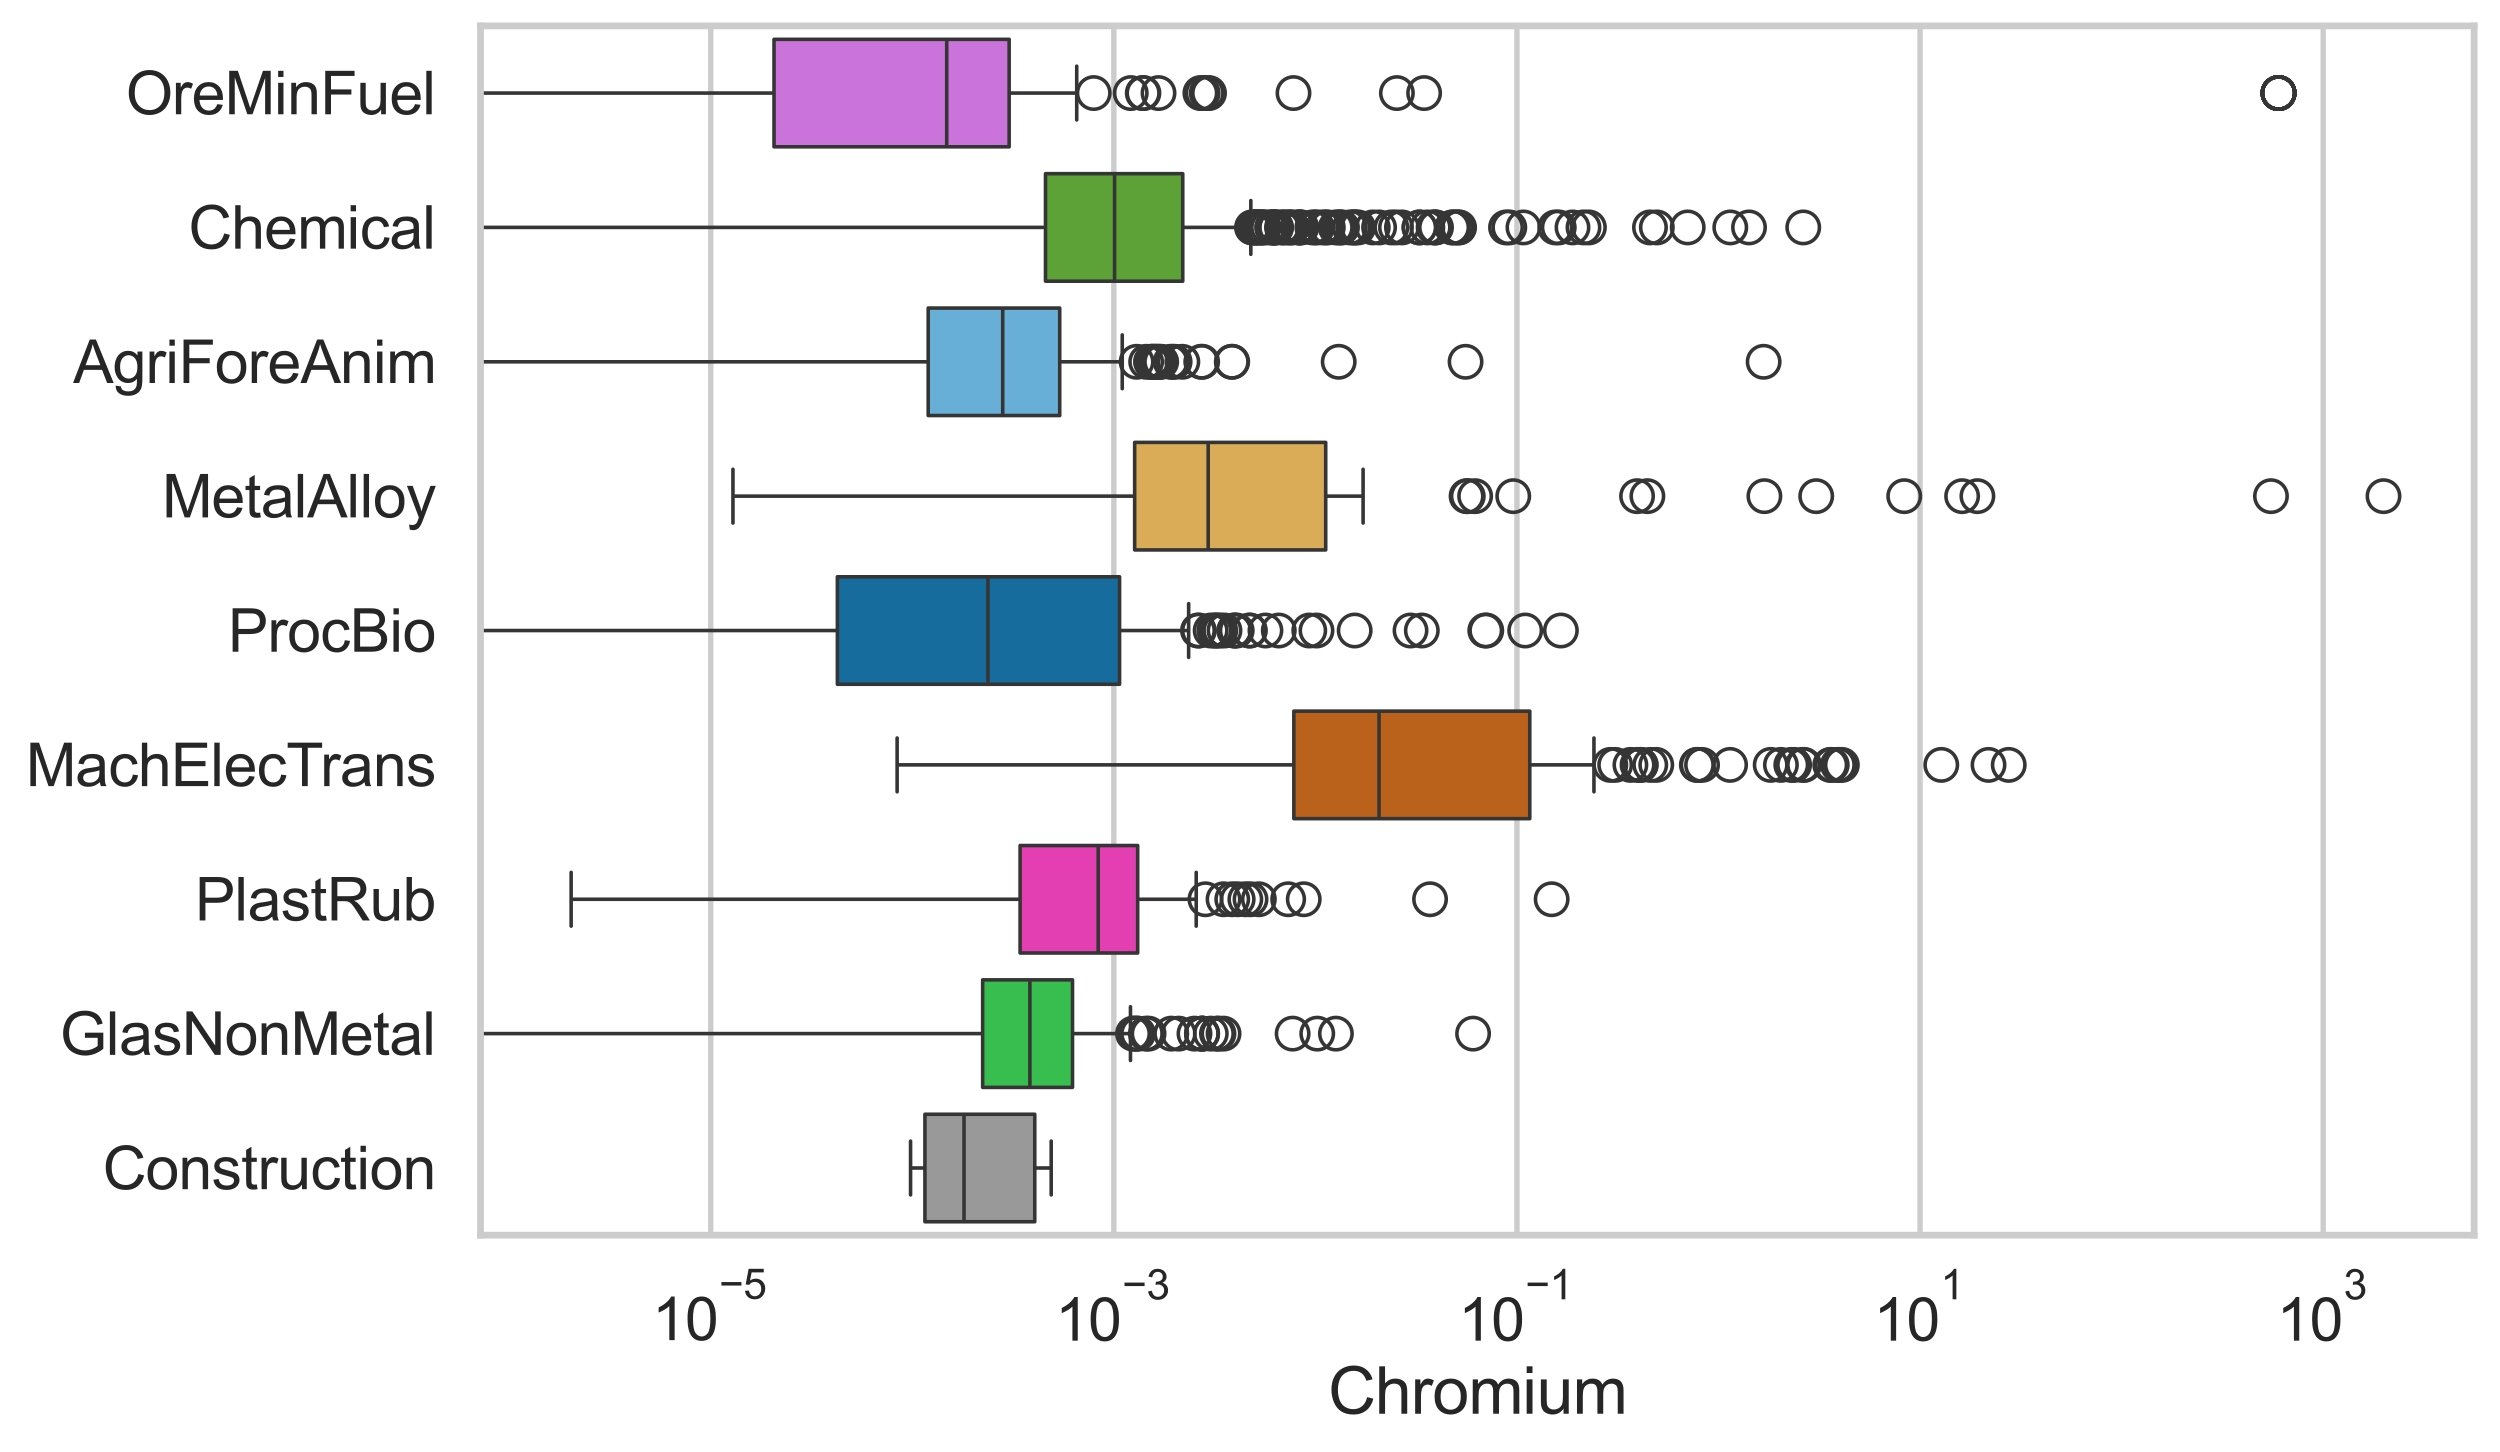 <?xml version="1.0" encoding="utf-8" standalone="no"?>
<!DOCTYPE svg PUBLIC "-//W3C//DTD SVG 1.1//EN"
  "http://www.w3.org/Graphics/SVG/1.1/DTD/svg11.dtd">
<svg xmlns:xlink="http://www.w3.org/1999/xlink" width="695.577pt" height="404.121pt" viewBox="0 0 695.577 404.121" xmlns="http://www.w3.org/2000/svg" version="1.1">
 <defs>
  <style type="text/css">*{stroke-linejoin: round; stroke-linecap: butt}</style>
 </defs>
 <g id="figure_1">
  <g id="patch_1">
   <path d="M 0 404.121 
L 695.577 404.121 
L 695.577 0 
L 0 0 
z
" style="fill: #ffffff"/>
  </g>
  <g id="axes_1">
   <g id="patch_2">
    <path d="M 133.697 343.665 
L 688.377 343.665 
L 688.377 7.2 
L 133.697 7.2 
z
" style="fill: #ffffff"/>
   </g>
   <g id="matplotlib.axis_1">
    <g id="xtick_1">
     <g id="line2d_1">
      <path d="M 197.747 343.665 
L 197.747 7.2 
" clip-path="url(#p949fb17684)" style="fill: none; stroke: #cccccc; stroke-width: 1.5; stroke-linecap: round"/>
     </g>
     <g id="text_1">
      <!-- $\mathdefault{10^{-5}}$ -->
      <g style="fill: #262626" transform="translate(181.412 373.015) scale(0.165 -0.165)">
       <defs>
        <path id="ArialMT-31" d="M 2384 0 
L 1822 0 
L 1822 3584 
Q 1619 3391 1289 3197 
Q 959 3003 697 2906 
L 697 3450 
Q 1169 3672 1522 3987 
Q 1875 4303 2022 4600 
L 2384 4600 
L 2384 0 
z
" transform="scale(0.016)"/>
        <path id="ArialMT-30" d="M 266 2259 
Q 266 3072 433 3567 
Q 600 4063 929 4331 
Q 1259 4600 1759 4600 
Q 2128 4600 2406 4451 
Q 2684 4303 2865 4023 
Q 3047 3744 3150 3342 
Q 3253 2941 3253 2259 
Q 3253 1453 3087 958 
Q 2922 463 2592 192 
Q 2263 -78 1759 -78 
Q 1097 -78 719 397 
Q 266 969 266 2259 
z
M 844 2259 
Q 844 1131 1108 757 
Q 1372 384 1759 384 
Q 2147 384 2411 759 
Q 2675 1134 2675 2259 
Q 2675 3391 2411 3762 
Q 2147 4134 1753 4134 
Q 1366 4134 1134 3806 
Q 844 3388 844 2259 
z
" transform="scale(0.016)"/>
        <path id="ArialMT-2212" d="M 3381 1997 
L 356 1997 
L 356 2522 
L 3381 2522 
L 3381 1997 
z
" transform="scale(0.016)"/>
        <path id="ArialMT-35" d="M 266 1200 
L 856 1250 
Q 922 819 1161 601 
Q 1400 384 1738 384 
Q 2144 384 2425 690 
Q 2706 997 2706 1503 
Q 2706 1984 2436 2262 
Q 2166 2541 1728 2541 
Q 1456 2541 1237 2417 
Q 1019 2294 894 2097 
L 366 2166 
L 809 4519 
L 3088 4519 
L 3088 3981 
L 1259 3981 
L 1013 2750 
Q 1425 3038 1878 3038 
Q 2478 3038 2890 2622 
Q 3303 2206 3303 1553 
Q 3303 931 2941 478 
Q 2500 -78 1738 -78 
Q 1113 -78 717 272 
Q 322 622 266 1200 
z
" transform="scale(0.016)"/>
       </defs>
       <use xlink:href="#ArialMT-31" transform="translate(0 0.88)"/>
       <use xlink:href="#ArialMT-30" transform="translate(55.615 0.88)"/>
       <use xlink:href="#ArialMT-2212" transform="translate(112.973 70.573) scale(0.7)"/>
       <use xlink:href="#ArialMT-35" transform="translate(153.852 70.573) scale(0.7)"/>
      </g>
     </g>
    </g>
    <g id="xtick_2">
     <g id="line2d_2">
      <path d="M 309.905 343.665 
L 309.905 7.2 
" clip-path="url(#p949fb17684)" style="fill: none; stroke: #cccccc; stroke-width: 1.5; stroke-linecap: round"/>
     </g>
     <g id="text_2">
      <!-- $\mathdefault{10^{-3}}$ -->
      <g style="fill: #262626" transform="translate(293.57 373.18) scale(0.165 -0.165)">
       <defs>
        <path id="ArialMT-33" d="M 269 1209 
L 831 1284 
Q 928 806 1161 595 
Q 1394 384 1728 384 
Q 2125 384 2398 659 
Q 2672 934 2672 1341 
Q 2672 1728 2419 1979 
Q 2166 2231 1775 2231 
Q 1616 2231 1378 2169 
L 1441 2663 
Q 1497 2656 1531 2656 
Q 1891 2656 2178 2843 
Q 2466 3031 2466 3422 
Q 2466 3731 2256 3934 
Q 2047 4138 1716 4138 
Q 1388 4138 1169 3931 
Q 950 3725 888 3313 
L 325 3413 
Q 428 3978 793 4289 
Q 1159 4600 1703 4600 
Q 2078 4600 2393 4439 
Q 2709 4278 2876 4000 
Q 3044 3722 3044 3409 
Q 3044 3113 2884 2869 
Q 2725 2625 2413 2481 
Q 2819 2388 3044 2092 
Q 3269 1797 3269 1353 
Q 3269 753 2831 336 
Q 2394 -81 1725 -81 
Q 1122 -81 723 278 
Q 325 638 269 1209 
z
" transform="scale(0.016)"/>
       </defs>
       <use xlink:href="#ArialMT-31" transform="translate(0 0.994)"/>
       <use xlink:href="#ArialMT-30" transform="translate(55.615 0.994)"/>
       <use xlink:href="#ArialMT-2212" transform="translate(112.973 70.688) scale(0.7)"/>
       <use xlink:href="#ArialMT-33" transform="translate(153.852 70.688) scale(0.7)"/>
      </g>
     </g>
    </g>
    <g id="xtick_3">
     <g id="line2d_3">
      <path d="M 422.063 343.665 
L 422.063 7.2 
" clip-path="url(#p949fb17684)" style="fill: none; stroke: #cccccc; stroke-width: 1.5; stroke-linecap: round"/>
     </g>
     <g id="text_3">
      <!-- $\mathdefault{10^{-1}}$ -->
      <g style="fill: #262626" transform="translate(405.728 373.18) scale(0.165 -0.165)">
       <use xlink:href="#ArialMT-31" transform="translate(0 0.994)"/>
       <use xlink:href="#ArialMT-30" transform="translate(55.615 0.994)"/>
       <use xlink:href="#ArialMT-2212" transform="translate(112.973 70.688) scale(0.7)"/>
       <use xlink:href="#ArialMT-31" transform="translate(153.852 70.688) scale(0.7)"/>
      </g>
     </g>
    </g>
    <g id="xtick_4">
     <g id="line2d_4">
      <path d="M 534.221 343.665 
L 534.221 7.2 
" clip-path="url(#p949fb17684)" style="fill: none; stroke: #cccccc; stroke-width: 1.5; stroke-linecap: round"/>
     </g>
     <g id="text_4">
      <!-- $\mathdefault{10^{1}}$ -->
      <g style="fill: #262626" transform="translate(521.268 373.18) scale(0.165 -0.165)">
       <use xlink:href="#ArialMT-31" transform="translate(0 0.994)"/>
       <use xlink:href="#ArialMT-30" transform="translate(55.615 0.994)"/>
       <use xlink:href="#ArialMT-31" transform="translate(112.973 70.688) scale(0.7)"/>
      </g>
     </g>
    </g>
    <g id="xtick_5">
     <g id="line2d_5">
      <path d="M 646.379 343.665 
L 646.379 7.2 
" clip-path="url(#p949fb17684)" style="fill: none; stroke: #cccccc; stroke-width: 1.5; stroke-linecap: round"/>
     </g>
     <g id="text_5">
      <!-- $\mathdefault{10^{3}}$ -->
      <g style="fill: #262626" transform="translate(633.426 373.18) scale(0.165 -0.165)">
       <use xlink:href="#ArialMT-31" transform="translate(0 0.994)"/>
       <use xlink:href="#ArialMT-30" transform="translate(55.615 0.994)"/>
       <use xlink:href="#ArialMT-33" transform="translate(112.973 70.688) scale(0.7)"/>
      </g>
     </g>
    </g>
    <g id="text_6">
     <!-- Chromium -->
     <g style="fill: #262626" transform="translate(369.533 393.344) scale(0.18 -0.18)">
      <defs>
       <path id="ArialMT-43" d="M 3763 1606 
L 4369 1453 
Q 4178 706 3683 314 
Q 3188 -78 2472 -78 
Q 1731 -78 1267 223 
Q 803 525 561 1097 
Q 319 1669 319 2325 
Q 319 3041 592 3573 
Q 866 4106 1370 4382 
Q 1875 4659 2481 4659 
Q 3169 4659 3637 4309 
Q 4106 3959 4291 3325 
L 3694 3184 
Q 3534 3684 3231 3912 
Q 2928 4141 2469 4141 
Q 1941 4141 1586 3887 
Q 1231 3634 1087 3207 
Q 944 2781 944 2328 
Q 944 1744 1114 1308 
Q 1284 872 1643 656 
Q 2003 441 2422 441 
Q 2931 441 3284 734 
Q 3638 1028 3763 1606 
z
" transform="scale(0.016)"/>
       <path id="ArialMT-68" d="M 422 0 
L 422 4581 
L 984 4581 
L 984 2938 
Q 1378 3394 1978 3394 
Q 2347 3394 2619 3248 
Q 2891 3103 3008 2847 
Q 3125 2591 3125 2103 
L 3125 0 
L 2563 0 
L 2563 2103 
Q 2563 2525 2380 2717 
Q 2197 2909 1863 2909 
Q 1613 2909 1392 2779 
Q 1172 2650 1078 2428 
Q 984 2206 984 1816 
L 984 0 
L 422 0 
z
" transform="scale(0.016)"/>
       <path id="ArialMT-72" d="M 416 0 
L 416 3319 
L 922 3319 
L 922 2816 
Q 1116 3169 1280 3281 
Q 1444 3394 1641 3394 
Q 1925 3394 2219 3213 
L 2025 2691 
Q 1819 2813 1613 2813 
Q 1428 2813 1281 2702 
Q 1134 2591 1072 2394 
Q 978 2094 978 1738 
L 978 0 
L 416 0 
z
" transform="scale(0.016)"/>
       <path id="ArialMT-6f" d="M 213 1659 
Q 213 2581 725 3025 
Q 1153 3394 1769 3394 
Q 2453 3394 2887 2945 
Q 3322 2497 3322 1706 
Q 3322 1066 3130 698 
Q 2938 331 2570 128 
Q 2203 -75 1769 -75 
Q 1072 -75 642 372 
Q 213 819 213 1659 
z
M 791 1659 
Q 791 1022 1069 705 
Q 1347 388 1769 388 
Q 2188 388 2466 706 
Q 2744 1025 2744 1678 
Q 2744 2294 2464 2611 
Q 2184 2928 1769 2928 
Q 1347 2928 1069 2612 
Q 791 2297 791 1659 
z
" transform="scale(0.016)"/>
       <path id="ArialMT-6d" d="M 422 0 
L 422 3319 
L 925 3319 
L 925 2853 
Q 1081 3097 1340 3245 
Q 1600 3394 1931 3394 
Q 2300 3394 2536 3241 
Q 2772 3088 2869 2813 
Q 3263 3394 3894 3394 
Q 4388 3394 4653 3120 
Q 4919 2847 4919 2278 
L 4919 0 
L 4359 0 
L 4359 2091 
Q 4359 2428 4304 2576 
Q 4250 2725 4106 2815 
Q 3963 2906 3769 2906 
Q 3419 2906 3187 2673 
Q 2956 2441 2956 1928 
L 2956 0 
L 2394 0 
L 2394 2156 
Q 2394 2531 2256 2718 
Q 2119 2906 1806 2906 
Q 1569 2906 1367 2781 
Q 1166 2656 1075 2415 
Q 984 2175 984 1722 
L 984 0 
L 422 0 
z
" transform="scale(0.016)"/>
       <path id="ArialMT-69" d="M 425 3934 
L 425 4581 
L 988 4581 
L 988 3934 
L 425 3934 
z
M 425 0 
L 425 3319 
L 988 3319 
L 988 0 
L 425 0 
z
" transform="scale(0.016)"/>
       <path id="ArialMT-75" d="M 2597 0 
L 2597 488 
Q 2209 -75 1544 -75 
Q 1250 -75 995 37 
Q 741 150 617 320 
Q 494 491 444 738 
Q 409 903 409 1263 
L 409 3319 
L 972 3319 
L 972 1478 
Q 972 1038 1006 884 
Q 1059 663 1231 536 
Q 1403 409 1656 409 
Q 1909 409 2131 539 
Q 2353 669 2445 892 
Q 2538 1116 2538 1541 
L 2538 3319 
L 3100 3319 
L 3100 0 
L 2597 0 
z
" transform="scale(0.016)"/>
      </defs>
      <use xlink:href="#ArialMT-43"/>
      <use xlink:href="#ArialMT-68" transform="translate(72.217 0)"/>
      <use xlink:href="#ArialMT-72" transform="translate(127.832 0)"/>
      <use xlink:href="#ArialMT-6f" transform="translate(161.133 0)"/>
      <use xlink:href="#ArialMT-6d" transform="translate(216.748 0)"/>
      <use xlink:href="#ArialMT-69" transform="translate(300.049 0)"/>
      <use xlink:href="#ArialMT-75" transform="translate(322.266 0)"/>
      <use xlink:href="#ArialMT-6d" transform="translate(377.881 0)"/>
     </g>
    </g>
   </g>
   <g id="matplotlib.axis_2">
    <g id="ytick_1">
     <g id="text_7">
      <!-- OreMinFuel -->
      <g style="fill: #262626" transform="translate(35.013 31.798) scale(0.165 -0.165)">
       <defs>
        <path id="ArialMT-4f" d="M 309 2231 
Q 309 3372 921 4017 
Q 1534 4663 2503 4663 
Q 3138 4663 3647 4359 
Q 4156 4056 4423 3514 
Q 4691 2972 4691 2284 
Q 4691 1588 4409 1038 
Q 4128 488 3612 205 
Q 3097 -78 2500 -78 
Q 1853 -78 1343 234 
Q 834 547 571 1087 
Q 309 1628 309 2231 
z
M 934 2222 
Q 934 1394 1379 917 
Q 1825 441 2497 441 
Q 3181 441 3623 922 
Q 4066 1403 4066 2288 
Q 4066 2847 3877 3264 
Q 3688 3681 3323 3911 
Q 2959 4141 2506 4141 
Q 1863 4141 1398 3698 
Q 934 3256 934 2222 
z
" transform="scale(0.016)"/>
        <path id="ArialMT-65" d="M 2694 1069 
L 3275 997 
Q 3138 488 2766 206 
Q 2394 -75 1816 -75 
Q 1088 -75 661 373 
Q 234 822 234 1631 
Q 234 2469 665 2931 
Q 1097 3394 1784 3394 
Q 2450 3394 2872 2941 
Q 3294 2488 3294 1666 
Q 3294 1616 3291 1516 
L 816 1516 
Q 847 969 1125 678 
Q 1403 388 1819 388 
Q 2128 388 2347 550 
Q 2566 713 2694 1069 
z
M 847 1978 
L 2700 1978 
Q 2663 2397 2488 2606 
Q 2219 2931 1791 2931 
Q 1403 2931 1139 2672 
Q 875 2413 847 1978 
z
" transform="scale(0.016)"/>
        <path id="ArialMT-4d" d="M 475 0 
L 475 4581 
L 1388 4581 
L 2472 1338 
Q 2622 884 2691 659 
Q 2769 909 2934 1394 
L 4031 4581 
L 4847 4581 
L 4847 0 
L 4263 0 
L 4263 3834 
L 2931 0 
L 2384 0 
L 1059 3900 
L 1059 0 
L 475 0 
z
" transform="scale(0.016)"/>
        <path id="ArialMT-6e" d="M 422 0 
L 422 3319 
L 928 3319 
L 928 2847 
Q 1294 3394 1984 3394 
Q 2284 3394 2536 3286 
Q 2788 3178 2913 3003 
Q 3038 2828 3088 2588 
Q 3119 2431 3119 2041 
L 3119 0 
L 2556 0 
L 2556 2019 
Q 2556 2363 2490 2533 
Q 2425 2703 2258 2804 
Q 2091 2906 1866 2906 
Q 1506 2906 1245 2678 
Q 984 2450 984 1813 
L 984 0 
L 422 0 
z
" transform="scale(0.016)"/>
        <path id="ArialMT-46" d="M 525 0 
L 525 4581 
L 3616 4581 
L 3616 4041 
L 1131 4041 
L 1131 2622 
L 3281 2622 
L 3281 2081 
L 1131 2081 
L 1131 0 
L 525 0 
z
" transform="scale(0.016)"/>
        <path id="ArialMT-6c" d="M 409 0 
L 409 4581 
L 972 4581 
L 972 0 
L 409 0 
z
" transform="scale(0.016)"/>
       </defs>
       <use xlink:href="#ArialMT-4f"/>
       <use xlink:href="#ArialMT-72" transform="translate(77.783 0)"/>
       <use xlink:href="#ArialMT-65" transform="translate(111.084 0)"/>
       <use xlink:href="#ArialMT-4d" transform="translate(166.699 0)"/>
       <use xlink:href="#ArialMT-69" transform="translate(250 0)"/>
       <use xlink:href="#ArialMT-6e" transform="translate(272.217 0)"/>
       <use xlink:href="#ArialMT-46" transform="translate(327.832 0)"/>
       <use xlink:href="#ArialMT-75" transform="translate(388.916 0)"/>
       <use xlink:href="#ArialMT-65" transform="translate(444.531 0)"/>
       <use xlink:href="#ArialMT-6c" transform="translate(500.146 0)"/>
      </g>
     </g>
    </g>
    <g id="ytick_2">
     <g id="text_8">
      <!-- Chemical -->
      <g style="fill: #262626" transform="translate(52.428 69.183) scale(0.165 -0.165)">
       <defs>
        <path id="ArialMT-63" d="M 2588 1216 
L 3141 1144 
Q 3050 572 2676 248 
Q 2303 -75 1759 -75 
Q 1078 -75 664 370 
Q 250 816 250 1647 
Q 250 2184 428 2587 
Q 606 2991 970 3192 
Q 1334 3394 1763 3394 
Q 2303 3394 2647 3120 
Q 2991 2847 3088 2344 
L 2541 2259 
Q 2463 2594 2264 2762 
Q 2066 2931 1784 2931 
Q 1359 2931 1093 2626 
Q 828 2322 828 1663 
Q 828 994 1084 691 
Q 1341 388 1753 388 
Q 2084 388 2306 591 
Q 2528 794 2588 1216 
z
" transform="scale(0.016)"/>
        <path id="ArialMT-61" d="M 2588 409 
Q 2275 144 1986 34 
Q 1697 -75 1366 -75 
Q 819 -75 525 192 
Q 231 459 231 875 
Q 231 1119 342 1320 
Q 453 1522 633 1644 
Q 813 1766 1038 1828 
Q 1203 1872 1538 1913 
Q 2219 1994 2541 2106 
Q 2544 2222 2544 2253 
Q 2544 2597 2384 2738 
Q 2169 2928 1744 2928 
Q 1347 2928 1158 2789 
Q 969 2650 878 2297 
L 328 2372 
Q 403 2725 575 2942 
Q 747 3159 1072 3276 
Q 1397 3394 1825 3394 
Q 2250 3394 2515 3294 
Q 2781 3194 2906 3042 
Q 3031 2891 3081 2659 
Q 3109 2516 3109 2141 
L 3109 1391 
Q 3109 606 3145 398 
Q 3181 191 3288 0 
L 2700 0 
Q 2613 175 2588 409 
z
M 2541 1666 
Q 2234 1541 1622 1453 
Q 1275 1403 1131 1340 
Q 988 1278 909 1158 
Q 831 1038 831 891 
Q 831 666 1001 516 
Q 1172 366 1500 366 
Q 1825 366 2078 508 
Q 2331 650 2450 897 
Q 2541 1088 2541 1459 
L 2541 1666 
z
" transform="scale(0.016)"/>
       </defs>
       <use xlink:href="#ArialMT-43"/>
       <use xlink:href="#ArialMT-68" transform="translate(72.217 0)"/>
       <use xlink:href="#ArialMT-65" transform="translate(127.832 0)"/>
       <use xlink:href="#ArialMT-6d" transform="translate(183.447 0)"/>
       <use xlink:href="#ArialMT-69" transform="translate(266.748 0)"/>
       <use xlink:href="#ArialMT-63" transform="translate(288.965 0)"/>
       <use xlink:href="#ArialMT-61" transform="translate(338.965 0)"/>
       <use xlink:href="#ArialMT-6c" transform="translate(394.58 0)"/>
      </g>
     </g>
    </g>
    <g id="ytick_3">
     <g id="text_9">
      <!-- AgriForeAnim -->
      <g style="fill: #262626" transform="translate(20.341 106.568) scale(0.165 -0.165)">
       <defs>
        <path id="ArialMT-41" d="M -9 0 
L 1750 4581 
L 2403 4581 
L 4278 0 
L 3588 0 
L 3053 1388 
L 1138 1388 
L 634 0 
L -9 0 
z
M 1313 1881 
L 2866 1881 
L 2388 3150 
Q 2169 3728 2063 4100 
Q 1975 3659 1816 3225 
L 1313 1881 
z
" transform="scale(0.016)"/>
        <path id="ArialMT-67" d="M 319 -275 
L 866 -356 
Q 900 -609 1056 -725 
Q 1266 -881 1628 -881 
Q 2019 -881 2231 -725 
Q 2444 -569 2519 -288 
Q 2563 -116 2559 434 
Q 2191 0 1641 0 
Q 956 0 581 494 
Q 206 988 206 1678 
Q 206 2153 378 2554 
Q 550 2956 876 3175 
Q 1203 3394 1644 3394 
Q 2231 3394 2613 2919 
L 2613 3319 
L 3131 3319 
L 3131 450 
Q 3131 -325 2973 -648 
Q 2816 -972 2473 -1159 
Q 2131 -1347 1631 -1347 
Q 1038 -1347 672 -1080 
Q 306 -813 319 -275 
z
M 784 1719 
Q 784 1066 1043 766 
Q 1303 466 1694 466 
Q 2081 466 2343 764 
Q 2606 1063 2606 1700 
Q 2606 2309 2336 2618 
Q 2066 2928 1684 2928 
Q 1309 2928 1046 2623 
Q 784 2319 784 1719 
z
" transform="scale(0.016)"/>
       </defs>
       <use xlink:href="#ArialMT-41"/>
       <use xlink:href="#ArialMT-67" transform="translate(66.699 0)"/>
       <use xlink:href="#ArialMT-72" transform="translate(122.314 0)"/>
       <use xlink:href="#ArialMT-69" transform="translate(155.615 0)"/>
       <use xlink:href="#ArialMT-46" transform="translate(177.832 0)"/>
       <use xlink:href="#ArialMT-6f" transform="translate(238.916 0)"/>
       <use xlink:href="#ArialMT-72" transform="translate(294.531 0)"/>
       <use xlink:href="#ArialMT-65" transform="translate(327.832 0)"/>
       <use xlink:href="#ArialMT-41" transform="translate(383.447 0)"/>
       <use xlink:href="#ArialMT-6e" transform="translate(450.146 0)"/>
       <use xlink:href="#ArialMT-69" transform="translate(505.762 0)"/>
       <use xlink:href="#ArialMT-6d" transform="translate(527.979 0)"/>
      </g>
     </g>
    </g>
    <g id="ytick_4">
     <g id="text_10">
      <!-- MetalAlloy -->
      <g style="fill: #262626" transform="translate(45.088 143.953) scale(0.165 -0.165)">
       <defs>
        <path id="ArialMT-74" d="M 1650 503 
L 1731 6 
Q 1494 -44 1306 -44 
Q 1000 -44 831 53 
Q 663 150 594 308 
Q 525 466 525 972 
L 525 2881 
L 113 2881 
L 113 3319 
L 525 3319 
L 525 4141 
L 1084 4478 
L 1084 3319 
L 1650 3319 
L 1650 2881 
L 1084 2881 
L 1084 941 
Q 1084 700 1114 631 
Q 1144 563 1211 522 
Q 1278 481 1403 481 
Q 1497 481 1650 503 
z
" transform="scale(0.016)"/>
        <path id="ArialMT-79" d="M 397 -1278 
L 334 -750 
Q 519 -800 656 -800 
Q 844 -800 956 -737 
Q 1069 -675 1141 -563 
Q 1194 -478 1313 -144 
Q 1328 -97 1363 -6 
L 103 3319 
L 709 3319 
L 1400 1397 
Q 1534 1031 1641 628 
Q 1738 1016 1872 1384 
L 2581 3319 
L 3144 3319 
L 1881 -56 
Q 1678 -603 1566 -809 
Q 1416 -1088 1222 -1217 
Q 1028 -1347 759 -1347 
Q 597 -1347 397 -1278 
z
" transform="scale(0.016)"/>
       </defs>
       <use xlink:href="#ArialMT-4d"/>
       <use xlink:href="#ArialMT-65" transform="translate(83.301 0)"/>
       <use xlink:href="#ArialMT-74" transform="translate(138.916 0)"/>
       <use xlink:href="#ArialMT-61" transform="translate(166.699 0)"/>
       <use xlink:href="#ArialMT-6c" transform="translate(222.314 0)"/>
       <use xlink:href="#ArialMT-41" transform="translate(244.531 0)"/>
       <use xlink:href="#ArialMT-6c" transform="translate(311.23 0)"/>
       <use xlink:href="#ArialMT-6c" transform="translate(333.447 0)"/>
       <use xlink:href="#ArialMT-6f" transform="translate(355.664 0)"/>
       <use xlink:href="#ArialMT-79" transform="translate(411.279 0)"/>
      </g>
     </g>
    </g>
    <g id="ytick_5">
     <g id="text_11">
      <!-- ProcBio -->
      <g style="fill: #262626" transform="translate(63.424 181.337) scale(0.165 -0.165)">
       <defs>
        <path id="ArialMT-50" d="M 494 0 
L 494 4581 
L 2222 4581 
Q 2678 4581 2919 4538 
Q 3256 4481 3484 4323 
Q 3713 4166 3852 3881 
Q 3991 3597 3991 3256 
Q 3991 2672 3619 2267 
Q 3247 1863 2275 1863 
L 1100 1863 
L 1100 0 
L 494 0 
z
M 1100 2403 
L 2284 2403 
Q 2872 2403 3119 2622 
Q 3366 2841 3366 3238 
Q 3366 3525 3220 3729 
Q 3075 3934 2838 4000 
Q 2684 4041 2272 4041 
L 1100 4041 
L 1100 2403 
z
" transform="scale(0.016)"/>
        <path id="ArialMT-42" d="M 469 0 
L 469 4581 
L 2188 4581 
Q 2713 4581 3030 4442 
Q 3347 4303 3526 4014 
Q 3706 3725 3706 3409 
Q 3706 3116 3547 2856 
Q 3388 2597 3066 2438 
Q 3481 2316 3704 2022 
Q 3928 1728 3928 1328 
Q 3928 1006 3792 729 
Q 3656 453 3456 303 
Q 3256 153 2954 76 
Q 2653 0 2216 0 
L 469 0 
z
M 1075 2656 
L 2066 2656 
Q 2469 2656 2644 2709 
Q 2875 2778 2992 2937 
Q 3109 3097 3109 3338 
Q 3109 3566 3000 3739 
Q 2891 3913 2687 3977 
Q 2484 4041 1991 4041 
L 1075 4041 
L 1075 2656 
z
M 1075 541 
L 2216 541 
Q 2509 541 2628 563 
Q 2838 600 2978 687 
Q 3119 775 3209 942 
Q 3300 1109 3300 1328 
Q 3300 1584 3169 1773 
Q 3038 1963 2805 2039 
Q 2572 2116 2134 2116 
L 1075 2116 
L 1075 541 
z
" transform="scale(0.016)"/>
       </defs>
       <use xlink:href="#ArialMT-50"/>
       <use xlink:href="#ArialMT-72" transform="translate(66.699 0)"/>
       <use xlink:href="#ArialMT-6f" transform="translate(100 0)"/>
       <use xlink:href="#ArialMT-63" transform="translate(155.615 0)"/>
       <use xlink:href="#ArialMT-42" transform="translate(205.615 0)"/>
       <use xlink:href="#ArialMT-69" transform="translate(272.314 0)"/>
       <use xlink:href="#ArialMT-6f" transform="translate(294.531 0)"/>
      </g>
     </g>
    </g>
    <g id="ytick_6">
     <g id="text_12">
      <!-- MachElecTrans -->
      <g style="fill: #262626" transform="translate(7.2 218.722) scale(0.165 -0.165)">
       <defs>
        <path id="ArialMT-45" d="M 506 0 
L 506 4581 
L 3819 4581 
L 3819 4041 
L 1113 4041 
L 1113 2638 
L 3647 2638 
L 3647 2100 
L 1113 2100 
L 1113 541 
L 3925 541 
L 3925 0 
L 506 0 
z
" transform="scale(0.016)"/>
        <path id="ArialMT-54" d="M 1659 0 
L 1659 4041 
L 150 4041 
L 150 4581 
L 3781 4581 
L 3781 4041 
L 2266 4041 
L 2266 0 
L 1659 0 
z
" transform="scale(0.016)"/>
        <path id="ArialMT-73" d="M 197 991 
L 753 1078 
Q 800 744 1014 566 
Q 1228 388 1613 388 
Q 2000 388 2187 545 
Q 2375 703 2375 916 
Q 2375 1106 2209 1216 
Q 2094 1291 1634 1406 
Q 1016 1563 777 1677 
Q 538 1791 414 1992 
Q 291 2194 291 2438 
Q 291 2659 392 2848 
Q 494 3038 669 3163 
Q 800 3259 1026 3326 
Q 1253 3394 1513 3394 
Q 1903 3394 2198 3281 
Q 2494 3169 2634 2976 
Q 2775 2784 2828 2463 
L 2278 2388 
Q 2241 2644 2061 2787 
Q 1881 2931 1553 2931 
Q 1166 2931 1000 2803 
Q 834 2675 834 2503 
Q 834 2394 903 2306 
Q 972 2216 1119 2156 
Q 1203 2125 1616 2013 
Q 2213 1853 2448 1751 
Q 2684 1650 2818 1456 
Q 2953 1263 2953 975 
Q 2953 694 2789 445 
Q 2625 197 2315 61 
Q 2006 -75 1616 -75 
Q 969 -75 630 194 
Q 291 463 197 991 
z
" transform="scale(0.016)"/>
       </defs>
       <use xlink:href="#ArialMT-4d"/>
       <use xlink:href="#ArialMT-61" transform="translate(83.301 0)"/>
       <use xlink:href="#ArialMT-63" transform="translate(138.916 0)"/>
       <use xlink:href="#ArialMT-68" transform="translate(188.916 0)"/>
       <use xlink:href="#ArialMT-45" transform="translate(244.531 0)"/>
       <use xlink:href="#ArialMT-6c" transform="translate(311.23 0)"/>
       <use xlink:href="#ArialMT-65" transform="translate(333.447 0)"/>
       <use xlink:href="#ArialMT-63" transform="translate(389.062 0)"/>
       <use xlink:href="#ArialMT-54" transform="translate(439.062 0)"/>
       <use xlink:href="#ArialMT-72" transform="translate(496.396 0)"/>
       <use xlink:href="#ArialMT-61" transform="translate(529.697 0)"/>
       <use xlink:href="#ArialMT-6e" transform="translate(585.312 0)"/>
       <use xlink:href="#ArialMT-73" transform="translate(640.928 0)"/>
      </g>
     </g>
    </g>
    <g id="ytick_7">
     <g id="text_13">
      <!-- PlastRub -->
      <g style="fill: #262626" transform="translate(54.248 256.107) scale(0.165 -0.165)">
       <defs>
        <path id="ArialMT-52" d="M 503 0 
L 503 4581 
L 2534 4581 
Q 3147 4581 3465 4457 
Q 3784 4334 3975 4021 
Q 4166 3709 4166 3331 
Q 4166 2844 3850 2509 
Q 3534 2175 2875 2084 
Q 3116 1969 3241 1856 
Q 3506 1613 3744 1247 
L 4541 0 
L 3778 0 
L 3172 953 
Q 2906 1366 2734 1584 
Q 2563 1803 2427 1890 
Q 2291 1978 2150 2013 
Q 2047 2034 1813 2034 
L 1109 2034 
L 1109 0 
L 503 0 
z
M 1109 2559 
L 2413 2559 
Q 2828 2559 3062 2645 
Q 3297 2731 3419 2920 
Q 3541 3109 3541 3331 
Q 3541 3656 3305 3865 
Q 3069 4075 2559 4075 
L 1109 4075 
L 1109 2559 
z
" transform="scale(0.016)"/>
        <path id="ArialMT-62" d="M 941 0 
L 419 0 
L 419 4581 
L 981 4581 
L 981 2947 
Q 1338 3394 1891 3394 
Q 2197 3394 2470 3270 
Q 2744 3147 2920 2923 
Q 3097 2700 3197 2384 
Q 3297 2069 3297 1709 
Q 3297 856 2875 390 
Q 2453 -75 1863 -75 
Q 1275 -75 941 416 
L 941 0 
z
M 934 1684 
Q 934 1088 1097 822 
Q 1363 388 1816 388 
Q 2184 388 2453 708 
Q 2722 1028 2722 1663 
Q 2722 2313 2464 2622 
Q 2206 2931 1841 2931 
Q 1472 2931 1203 2611 
Q 934 2291 934 1684 
z
" transform="scale(0.016)"/>
       </defs>
       <use xlink:href="#ArialMT-50"/>
       <use xlink:href="#ArialMT-6c" transform="translate(66.699 0)"/>
       <use xlink:href="#ArialMT-61" transform="translate(88.916 0)"/>
       <use xlink:href="#ArialMT-73" transform="translate(144.531 0)"/>
       <use xlink:href="#ArialMT-74" transform="translate(194.531 0)"/>
       <use xlink:href="#ArialMT-52" transform="translate(222.314 0)"/>
       <use xlink:href="#ArialMT-75" transform="translate(294.531 0)"/>
       <use xlink:href="#ArialMT-62" transform="translate(350.146 0)"/>
      </g>
     </g>
    </g>
    <g id="ytick_8">
     <g id="text_14">
      <!-- GlasNonMetal -->
      <g style="fill: #262626" transform="translate(16.659 293.492) scale(0.165 -0.165)">
       <defs>
        <path id="ArialMT-47" d="M 2638 1797 
L 2638 2334 
L 4578 2338 
L 4578 638 
Q 4131 281 3656 101 
Q 3181 -78 2681 -78 
Q 2006 -78 1454 211 
Q 903 500 622 1047 
Q 341 1594 341 2269 
Q 341 2938 620 3517 
Q 900 4097 1425 4378 
Q 1950 4659 2634 4659 
Q 3131 4659 3532 4498 
Q 3934 4338 4162 4050 
Q 4391 3763 4509 3300 
L 3963 3150 
Q 3859 3500 3706 3700 
Q 3553 3900 3268 4020 
Q 2984 4141 2638 4141 
Q 2222 4141 1919 4014 
Q 1616 3888 1430 3681 
Q 1244 3475 1141 3228 
Q 966 2803 966 2306 
Q 966 1694 1177 1281 
Q 1388 869 1791 669 
Q 2194 469 2647 469 
Q 3041 469 3416 620 
Q 3791 772 3984 944 
L 3984 1797 
L 2638 1797 
z
" transform="scale(0.016)"/>
        <path id="ArialMT-4e" d="M 488 0 
L 488 4581 
L 1109 4581 
L 3516 984 
L 3516 4581 
L 4097 4581 
L 4097 0 
L 3475 0 
L 1069 3600 
L 1069 0 
L 488 0 
z
" transform="scale(0.016)"/>
       </defs>
       <use xlink:href="#ArialMT-47"/>
       <use xlink:href="#ArialMT-6c" transform="translate(77.783 0)"/>
       <use xlink:href="#ArialMT-61" transform="translate(100 0)"/>
       <use xlink:href="#ArialMT-73" transform="translate(155.615 0)"/>
       <use xlink:href="#ArialMT-4e" transform="translate(205.615 0)"/>
       <use xlink:href="#ArialMT-6f" transform="translate(277.832 0)"/>
       <use xlink:href="#ArialMT-6e" transform="translate(333.447 0)"/>
       <use xlink:href="#ArialMT-4d" transform="translate(389.062 0)"/>
       <use xlink:href="#ArialMT-65" transform="translate(472.363 0)"/>
       <use xlink:href="#ArialMT-74" transform="translate(527.979 0)"/>
       <use xlink:href="#ArialMT-61" transform="translate(555.762 0)"/>
       <use xlink:href="#ArialMT-6c" transform="translate(611.377 0)"/>
      </g>
     </g>
    </g>
    <g id="ytick_9">
     <g id="text_15">
      <!-- Construction -->
      <g style="fill: #262626" transform="translate(28.575 330.877) scale(0.165 -0.165)">
       <use xlink:href="#ArialMT-43"/>
       <use xlink:href="#ArialMT-6f" transform="translate(72.217 0)"/>
       <use xlink:href="#ArialMT-6e" transform="translate(127.832 0)"/>
       <use xlink:href="#ArialMT-73" transform="translate(183.447 0)"/>
       <use xlink:href="#ArialMT-74" transform="translate(233.447 0)"/>
       <use xlink:href="#ArialMT-72" transform="translate(261.23 0)"/>
       <use xlink:href="#ArialMT-75" transform="translate(294.531 0)"/>
       <use xlink:href="#ArialMT-63" transform="translate(350.146 0)"/>
       <use xlink:href="#ArialMT-74" transform="translate(400.146 0)"/>
       <use xlink:href="#ArialMT-69" transform="translate(427.93 0)"/>
       <use xlink:href="#ArialMT-6f" transform="translate(450.146 0)"/>
       <use xlink:href="#ArialMT-6e" transform="translate(505.762 0)"/>
      </g>
     </g>
    </g>
   </g>
   <g id="patch_3">
    <path d="M 215.357 10.938 
L 215.357 40.846 
L 280.777 40.846 
L 280.777 10.938 
L 215.357 10.938 
z
" clip-path="url(#p949fb17684)" style="fill: #ca74db; stroke: #353535; stroke-linejoin: miter"/>
   </g>
   <g id="line2d_6">
    <path d="M 215.357 25.892 
L -1 25.892 
" clip-path="url(#p949fb17684)" style="fill: none; stroke: #353535"/>
   </g>
   <g id="line2d_7">
    <path d="M 280.777 25.892 
L 299.579 25.892 
" clip-path="url(#p949fb17684)" style="fill: none; stroke: #353535"/>
   </g>
   <g id="line2d_8">
    <path clip-path="url(#p949fb17684)" style="fill: none; stroke: #353535; stroke-linecap: round"/>
   </g>
   <g id="line2d_9">
    <path d="M 299.579 18.415 
L 299.579 33.369 
" clip-path="url(#p949fb17684)" style="fill: none; stroke: #353535; stroke-linecap: round"/>
   </g>
   <g id="line2d_10">
    <defs>
     <path id="m3ac77a4a85" d="M 0 4.5 
C 1.193 4.5 2.338 4.026 3.182 3.182 
C 4.026 2.338 4.5 1.193 4.5 0 
C 4.5 -1.193 4.026 -2.338 3.182 -3.182 
C 2.338 -4.026 1.193 -4.5 0 -4.5 
C -1.193 -4.5 -2.338 -4.026 -3.182 -3.182 
C -4.026 -2.338 -4.5 -1.193 -4.5 0 
C -4.5 1.193 -4.026 2.338 -3.182 3.182 
C -2.338 4.026 -1.193 4.5 0 4.5 
z
" style="stroke: #353535"/>
    </defs>
    <g clip-path="url(#p949fb17684)">
     <use xlink:href="#m3ac77a4a85" x="633.956" y="25.892" style="fill-opacity: 0; stroke: #353535"/>
     <use xlink:href="#m3ac77a4a85" x="633.958" y="25.892" style="fill-opacity: 0; stroke: #353535"/>
     <use xlink:href="#m3ac77a4a85" x="633.959" y="25.892" style="fill-opacity: 0; stroke: #353535"/>
     <use xlink:href="#m3ac77a4a85" x="322.335" y="25.892" style="fill-opacity: 0; stroke: #353535"/>
     <use xlink:href="#m3ac77a4a85" x="633.953" y="25.892" style="fill-opacity: 0; stroke: #353535"/>
     <use xlink:href="#m3ac77a4a85" x="633.959" y="25.892" style="fill-opacity: 0; stroke: #353535"/>
     <use xlink:href="#m3ac77a4a85" x="333.99" y="25.892" style="fill-opacity: 0; stroke: #353535"/>
     <use xlink:href="#m3ac77a4a85" x="304.301" y="25.892" style="fill-opacity: 0; stroke: #353535"/>
     <use xlink:href="#m3ac77a4a85" x="633.938" y="25.892" style="fill-opacity: 0; stroke: #353535"/>
     <use xlink:href="#m3ac77a4a85" x="633.959" y="25.892" style="fill-opacity: 0; stroke: #353535"/>
     <use xlink:href="#m3ac77a4a85" x="633.961" y="25.892" style="fill-opacity: 0; stroke: #353535"/>
     <use xlink:href="#m3ac77a4a85" x="336.385" y="25.892" style="fill-opacity: 0; stroke: #353535"/>
     <use xlink:href="#m3ac77a4a85" x="633.961" y="25.892" style="fill-opacity: 0; stroke: #353535"/>
     <use xlink:href="#m3ac77a4a85" x="317.951" y="25.892" style="fill-opacity: 0; stroke: #353535"/>
     <use xlink:href="#m3ac77a4a85" x="318.134" y="25.892" style="fill-opacity: 0; stroke: #353535"/>
     <use xlink:href="#m3ac77a4a85" x="633.959" y="25.892" style="fill-opacity: 0; stroke: #353535"/>
     <use xlink:href="#m3ac77a4a85" x="334.616" y="25.892" style="fill-opacity: 0; stroke: #353535"/>
     <use xlink:href="#m3ac77a4a85" x="396.231" y="25.892" style="fill-opacity: 0; stroke: #353535"/>
     <use xlink:href="#m3ac77a4a85" x="335.743" y="25.892" style="fill-opacity: 0; stroke: #353535"/>
     <use xlink:href="#m3ac77a4a85" x="633.957" y="25.892" style="fill-opacity: 0; stroke: #353535"/>
     <use xlink:href="#m3ac77a4a85" x="388.664" y="25.892" style="fill-opacity: 0; stroke: #353535"/>
     <use xlink:href="#m3ac77a4a85" x="633.96" y="25.892" style="fill-opacity: 0; stroke: #353535"/>
     <use xlink:href="#m3ac77a4a85" x="633.956" y="25.892" style="fill-opacity: 0; stroke: #353535"/>
     <use xlink:href="#m3ac77a4a85" x="314.607" y="25.892" style="fill-opacity: 0; stroke: #353535"/>
     <use xlink:href="#m3ac77a4a85" x="359.888" y="25.892" style="fill-opacity: 0; stroke: #353535"/>
    </g>
   </g>
   <g id="patch_4">
    <path d="M 290.89 48.323 
L 290.89 78.231 
L 329.079 78.231 
L 329.079 48.323 
L 290.89 48.323 
z
" clip-path="url(#p949fb17684)" style="fill: #5ca236; stroke: #353535; stroke-linejoin: miter"/>
   </g>
   <g id="line2d_11">
    <path d="M 290.89 63.277 
L -1 63.277 
" clip-path="url(#p949fb17684)" style="fill: none; stroke: #353535"/>
   </g>
   <g id="line2d_12">
    <path d="M 329.079 63.277 
L 348.019 63.277 
" clip-path="url(#p949fb17684)" style="fill: none; stroke: #353535"/>
   </g>
   <g id="line2d_13">
    <path clip-path="url(#p949fb17684)" style="fill: none; stroke: #353535; stroke-linecap: round"/>
   </g>
   <g id="line2d_14">
    <path d="M 348.019 55.8 
L 348.019 70.754 
" clip-path="url(#p949fb17684)" style="fill: none; stroke: #353535; stroke-linecap: round"/>
   </g>
   <g id="line2d_15">
    <g clip-path="url(#p949fb17684)">
     <use xlink:href="#m3ac77a4a85" x="469.575" y="63.277" style="fill-opacity: 0; stroke: #353535"/>
     <use xlink:href="#m3ac77a4a85" x="354.067" y="63.277" style="fill-opacity: 0; stroke: #353535"/>
     <use xlink:href="#m3ac77a4a85" x="423.864" y="63.277" style="fill-opacity: 0; stroke: #353535"/>
     <use xlink:href="#m3ac77a4a85" x="368.043" y="63.277" style="fill-opacity: 0; stroke: #353535"/>
     <use xlink:href="#m3ac77a4a85" x="355.056" y="63.277" style="fill-opacity: 0; stroke: #353535"/>
     <use xlink:href="#m3ac77a4a85" x="397.132" y="63.277" style="fill-opacity: 0; stroke: #353535"/>
     <use xlink:href="#m3ac77a4a85" x="373.377" y="63.277" style="fill-opacity: 0; stroke: #353535"/>
     <use xlink:href="#m3ac77a4a85" x="394.938" y="63.277" style="fill-opacity: 0; stroke: #353535"/>
     <use xlink:href="#m3ac77a4a85" x="433.692" y="63.277" style="fill-opacity: 0; stroke: #353535"/>
     <use xlink:href="#m3ac77a4a85" x="376.508" y="63.277" style="fill-opacity: 0; stroke: #353535"/>
     <use xlink:href="#m3ac77a4a85" x="356.684" y="63.277" style="fill-opacity: 0; stroke: #353535"/>
     <use xlink:href="#m3ac77a4a85" x="356.901" y="63.277" style="fill-opacity: 0; stroke: #353535"/>
     <use xlink:href="#m3ac77a4a85" x="361.545" y="63.277" style="fill-opacity: 0; stroke: #353535"/>
     <use xlink:href="#m3ac77a4a85" x="375.547" y="63.277" style="fill-opacity: 0; stroke: #353535"/>
     <use xlink:href="#m3ac77a4a85" x="349.156" y="63.277" style="fill-opacity: 0; stroke: #353535"/>
     <use xlink:href="#m3ac77a4a85" x="460.981" y="63.277" style="fill-opacity: 0; stroke: #353535"/>
     <use xlink:href="#m3ac77a4a85" x="419.938" y="63.277" style="fill-opacity: 0; stroke: #353535"/>
     <use xlink:href="#m3ac77a4a85" x="362.078" y="63.277" style="fill-opacity: 0; stroke: #353535"/>
     <use xlink:href="#m3ac77a4a85" x="377.154" y="63.277" style="fill-opacity: 0; stroke: #353535"/>
     <use xlink:href="#m3ac77a4a85" x="440.574" y="63.277" style="fill-opacity: 0; stroke: #353535"/>
     <use xlink:href="#m3ac77a4a85" x="350.758" y="63.277" style="fill-opacity: 0; stroke: #353535"/>
     <use xlink:href="#m3ac77a4a85" x="351.363" y="63.277" style="fill-opacity: 0; stroke: #353535"/>
     <use xlink:href="#m3ac77a4a85" x="405.76" y="63.277" style="fill-opacity: 0; stroke: #353535"/>
     <use xlink:href="#m3ac77a4a85" x="348.481" y="63.277" style="fill-opacity: 0; stroke: #353535"/>
     <use xlink:href="#m3ac77a4a85" x="376.676" y="63.277" style="fill-opacity: 0; stroke: #353535"/>
     <use xlink:href="#m3ac77a4a85" x="361.206" y="63.277" style="fill-opacity: 0; stroke: #353535"/>
     <use xlink:href="#m3ac77a4a85" x="501.719" y="63.277" style="fill-opacity: 0; stroke: #353535"/>
     <use xlink:href="#m3ac77a4a85" x="354.492" y="63.277" style="fill-opacity: 0; stroke: #353535"/>
     <use xlink:href="#m3ac77a4a85" x="459.074" y="63.277" style="fill-opacity: 0; stroke: #353535"/>
     <use xlink:href="#m3ac77a4a85" x="404.022" y="63.277" style="fill-opacity: 0; stroke: #353535"/>
     <use xlink:href="#m3ac77a4a85" x="387.132" y="63.277" style="fill-opacity: 0; stroke: #353535"/>
     <use xlink:href="#m3ac77a4a85" x="361.571" y="63.277" style="fill-opacity: 0; stroke: #353535"/>
     <use xlink:href="#m3ac77a4a85" x="368.826" y="63.277" style="fill-opacity: 0; stroke: #353535"/>
     <use xlink:href="#m3ac77a4a85" x="359.512" y="63.277" style="fill-opacity: 0; stroke: #353535"/>
     <use xlink:href="#m3ac77a4a85" x="399.23" y="63.277" style="fill-opacity: 0; stroke: #353535"/>
     <use xlink:href="#m3ac77a4a85" x="349.087" y="63.277" style="fill-opacity: 0; stroke: #353535"/>
     <use xlink:href="#m3ac77a4a85" x="353.945" y="63.277" style="fill-opacity: 0; stroke: #353535"/>
     <use xlink:href="#m3ac77a4a85" x="390.065" y="63.277" style="fill-opacity: 0; stroke: #353535"/>
     <use xlink:href="#m3ac77a4a85" x="398.877" y="63.277" style="fill-opacity: 0; stroke: #353535"/>
     <use xlink:href="#m3ac77a4a85" x="359.133" y="63.277" style="fill-opacity: 0; stroke: #353535"/>
     <use xlink:href="#m3ac77a4a85" x="419.02" y="63.277" style="fill-opacity: 0; stroke: #353535"/>
     <use xlink:href="#m3ac77a4a85" x="383.703" y="63.277" style="fill-opacity: 0; stroke: #353535"/>
     <use xlink:href="#m3ac77a4a85" x="432.738" y="63.277" style="fill-opacity: 0; stroke: #353535"/>
     <use xlink:href="#m3ac77a4a85" x="381.936" y="63.277" style="fill-opacity: 0; stroke: #353535"/>
     <use xlink:href="#m3ac77a4a85" x="349.666" y="63.277" style="fill-opacity: 0; stroke: #353535"/>
     <use xlink:href="#m3ac77a4a85" x="352.813" y="63.277" style="fill-opacity: 0; stroke: #353535"/>
     <use xlink:href="#m3ac77a4a85" x="357.883" y="63.277" style="fill-opacity: 0; stroke: #353535"/>
     <use xlink:href="#m3ac77a4a85" x="405.063" y="63.277" style="fill-opacity: 0; stroke: #353535"/>
     <use xlink:href="#m3ac77a4a85" x="399.54" y="63.277" style="fill-opacity: 0; stroke: #353535"/>
     <use xlink:href="#m3ac77a4a85" x="437.516" y="63.277" style="fill-opacity: 0; stroke: #353535"/>
     <use xlink:href="#m3ac77a4a85" x="377.877" y="63.277" style="fill-opacity: 0; stroke: #353535"/>
     <use xlink:href="#m3ac77a4a85" x="404.218" y="63.277" style="fill-opacity: 0; stroke: #353535"/>
     <use xlink:href="#m3ac77a4a85" x="442.084" y="63.277" style="fill-opacity: 0; stroke: #353535"/>
     <use xlink:href="#m3ac77a4a85" x="354.934" y="63.277" style="fill-opacity: 0; stroke: #353535"/>
     <use xlink:href="#m3ac77a4a85" x="372.372" y="63.277" style="fill-opacity: 0; stroke: #353535"/>
     <use xlink:href="#m3ac77a4a85" x="350.948" y="63.277" style="fill-opacity: 0; stroke: #353535"/>
     <use xlink:href="#m3ac77a4a85" x="481.418" y="63.277" style="fill-opacity: 0; stroke: #353535"/>
     <use xlink:href="#m3ac77a4a85" x="371.65" y="63.277" style="fill-opacity: 0; stroke: #353535"/>
     <use xlink:href="#m3ac77a4a85" x="366.469" y="63.277" style="fill-opacity: 0; stroke: #353535"/>
     <use xlink:href="#m3ac77a4a85" x="394.938" y="63.277" style="fill-opacity: 0; stroke: #353535"/>
     <use xlink:href="#m3ac77a4a85" x="348.354" y="63.277" style="fill-opacity: 0; stroke: #353535"/>
     <use xlink:href="#m3ac77a4a85" x="354.164" y="63.277" style="fill-opacity: 0; stroke: #353535"/>
     <use xlink:href="#m3ac77a4a85" x="486.628" y="63.277" style="fill-opacity: 0; stroke: #353535"/>
     <use xlink:href="#m3ac77a4a85" x="358.597" y="63.277" style="fill-opacity: 0; stroke: #353535"/>
     <use xlink:href="#m3ac77a4a85" x="354.719" y="63.277" style="fill-opacity: 0; stroke: #353535"/>
     <use xlink:href="#m3ac77a4a85" x="372.977" y="63.277" style="fill-opacity: 0; stroke: #353535"/>
     <use xlink:href="#m3ac77a4a85" x="369.435" y="63.277" style="fill-opacity: 0; stroke: #353535"/>
     <use xlink:href="#m3ac77a4a85" x="349.716" y="63.277" style="fill-opacity: 0; stroke: #353535"/>
     <use xlink:href="#m3ac77a4a85" x="365.139" y="63.277" style="fill-opacity: 0; stroke: #353535"/>
     <use xlink:href="#m3ac77a4a85" x="351.642" y="63.277" style="fill-opacity: 0; stroke: #353535"/>
     <use xlink:href="#m3ac77a4a85" x="365.905" y="63.277" style="fill-opacity: 0; stroke: #353535"/>
     <use xlink:href="#m3ac77a4a85" x="350.235" y="63.277" style="fill-opacity: 0; stroke: #353535"/>
     <use xlink:href="#m3ac77a4a85" x="405.964" y="63.277" style="fill-opacity: 0; stroke: #353535"/>
     <use xlink:href="#m3ac77a4a85" x="388.4" y="63.277" style="fill-opacity: 0; stroke: #353535"/>
    </g>
   </g>
   <g id="patch_5">
    <path d="M 258.252 85.708 
L 258.252 115.616 
L 294.845 115.616 
L 294.845 85.708 
L 258.252 85.708 
z
" clip-path="url(#p949fb17684)" style="fill: #68afd7; stroke: #353535; stroke-linejoin: miter"/>
   </g>
   <g id="line2d_16">
    <path d="M 258.252 100.662 
L -1 100.662 
" clip-path="url(#p949fb17684)" style="fill: none; stroke: #353535"/>
   </g>
   <g id="line2d_17">
    <path d="M 294.845 100.662 
L 312.241 100.662 
" clip-path="url(#p949fb17684)" style="fill: none; stroke: #353535"/>
   </g>
   <g id="line2d_18">
    <path clip-path="url(#p949fb17684)" style="fill: none; stroke: #353535; stroke-linecap: round"/>
   </g>
   <g id="line2d_19">
    <path d="M 312.241 93.185 
L 312.241 108.139 
" clip-path="url(#p949fb17684)" style="fill: none; stroke: #353535; stroke-linecap: round"/>
   </g>
   <g id="line2d_20">
    <g clip-path="url(#p949fb17684)">
     <use xlink:href="#m3ac77a4a85" x="328.968" y="100.662" style="fill-opacity: 0; stroke: #353535"/>
     <use xlink:href="#m3ac77a4a85" x="407.766" y="100.662" style="fill-opacity: 0; stroke: #353535"/>
     <use xlink:href="#m3ac77a4a85" x="321.805" y="100.662" style="fill-opacity: 0; stroke: #353535"/>
     <use xlink:href="#m3ac77a4a85" x="325.709" y="100.662" style="fill-opacity: 0; stroke: #353535"/>
     <use xlink:href="#m3ac77a4a85" x="342.717" y="100.662" style="fill-opacity: 0; stroke: #353535"/>
     <use xlink:href="#m3ac77a4a85" x="321.41" y="100.662" style="fill-opacity: 0; stroke: #353535"/>
     <use xlink:href="#m3ac77a4a85" x="318.904" y="100.662" style="fill-opacity: 0; stroke: #353535"/>
     <use xlink:href="#m3ac77a4a85" x="320.815" y="100.662" style="fill-opacity: 0; stroke: #353535"/>
     <use xlink:href="#m3ac77a4a85" x="334.478" y="100.662" style="fill-opacity: 0; stroke: #353535"/>
     <use xlink:href="#m3ac77a4a85" x="316.237" y="100.662" style="fill-opacity: 0; stroke: #353535"/>
     <use xlink:href="#m3ac77a4a85" x="320.365" y="100.662" style="fill-opacity: 0; stroke: #353535"/>
     <use xlink:href="#m3ac77a4a85" x="334.227" y="100.662" style="fill-opacity: 0; stroke: #353535"/>
     <use xlink:href="#m3ac77a4a85" x="326.814" y="100.662" style="fill-opacity: 0; stroke: #353535"/>
     <use xlink:href="#m3ac77a4a85" x="372.469" y="100.662" style="fill-opacity: 0; stroke: #353535"/>
     <use xlink:href="#m3ac77a4a85" x="322.269" y="100.662" style="fill-opacity: 0; stroke: #353535"/>
     <use xlink:href="#m3ac77a4a85" x="323.078" y="100.662" style="fill-opacity: 0; stroke: #353535"/>
     <use xlink:href="#m3ac77a4a85" x="490.697" y="100.662" style="fill-opacity: 0; stroke: #353535"/>
     <use xlink:href="#m3ac77a4a85" x="326.249" y="100.662" style="fill-opacity: 0; stroke: #353535"/>
     <use xlink:href="#m3ac77a4a85" x="321.275" y="100.662" style="fill-opacity: 0; stroke: #353535"/>
     <use xlink:href="#m3ac77a4a85" x="320.253" y="100.662" style="fill-opacity: 0; stroke: #353535"/>
     <use xlink:href="#m3ac77a4a85" x="322.609" y="100.662" style="fill-opacity: 0; stroke: #353535"/>
     <use xlink:href="#m3ac77a4a85" x="342.837" y="100.662" style="fill-opacity: 0; stroke: #353535"/>
    </g>
   </g>
   <g id="patch_6">
    <path d="M 315.697 123.093 
L 315.697 153.001 
L 368.852 153.001 
L 368.852 123.093 
L 315.697 123.093 
z
" clip-path="url(#p949fb17684)" style="fill: #daac58; stroke: #353535; stroke-linejoin: miter"/>
   </g>
   <g id="line2d_21">
    <path d="M 315.697 138.047 
L 203.93 138.047 
" clip-path="url(#p949fb17684)" style="fill: none; stroke: #353535"/>
   </g>
   <g id="line2d_22">
    <path d="M 368.852 138.047 
L 379.256 138.047 
" clip-path="url(#p949fb17684)" style="fill: none; stroke: #353535"/>
   </g>
   <g id="line2d_23">
    <path d="M 203.93 130.57 
L 203.93 145.524 
" clip-path="url(#p949fb17684)" style="fill: none; stroke: #353535; stroke-linecap: round"/>
   </g>
   <g id="line2d_24">
    <path d="M 379.256 130.57 
L 379.256 145.524 
" clip-path="url(#p949fb17684)" style="fill: none; stroke: #353535; stroke-linecap: round"/>
   </g>
   <g id="line2d_25">
    <g clip-path="url(#p949fb17684)">
     <use xlink:href="#m3ac77a4a85" x="410.428" y="138.047" style="fill-opacity: 0; stroke: #353535"/>
     <use xlink:href="#m3ac77a4a85" x="408.049" y="138.047" style="fill-opacity: 0; stroke: #353535"/>
     <use xlink:href="#m3ac77a4a85" x="529.814" y="138.047" style="fill-opacity: 0; stroke: #353535"/>
     <use xlink:href="#m3ac77a4a85" x="408.382" y="138.047" style="fill-opacity: 0; stroke: #353535"/>
     <use xlink:href="#m3ac77a4a85" x="421.032" y="138.047" style="fill-opacity: 0; stroke: #353535"/>
     <use xlink:href="#m3ac77a4a85" x="455.483" y="138.047" style="fill-opacity: 0; stroke: #353535"/>
     <use xlink:href="#m3ac77a4a85" x="550.174" y="138.047" style="fill-opacity: 0; stroke: #353535"/>
     <use xlink:href="#m3ac77a4a85" x="490.91" y="138.047" style="fill-opacity: 0; stroke: #353535"/>
     <use xlink:href="#m3ac77a4a85" x="545.923" y="138.047" style="fill-opacity: 0; stroke: #353535"/>
     <use xlink:href="#m3ac77a4a85" x="631.851" y="138.047" style="fill-opacity: 0; stroke: #353535"/>
     <use xlink:href="#m3ac77a4a85" x="505.329" y="138.047" style="fill-opacity: 0; stroke: #353535"/>
     <use xlink:href="#m3ac77a4a85" x="458.353" y="138.047" style="fill-opacity: 0; stroke: #353535"/>
     <use xlink:href="#m3ac77a4a85" x="663.164" y="138.047" style="fill-opacity: 0; stroke: #353535"/>
    </g>
   </g>
   <g id="patch_7">
    <path d="M 232.989 160.478 
L 232.989 190.386 
L 311.494 190.386 
L 311.494 160.478 
L 232.989 160.478 
z
" clip-path="url(#p949fb17684)" style="fill: #166c9c; stroke: #353535; stroke-linejoin: miter"/>
   </g>
   <g id="line2d_26">
    <path d="M 232.989 175.432 
L -1 175.432 
" clip-path="url(#p949fb17684)" style="fill: none; stroke: #353535"/>
   </g>
   <g id="line2d_27">
    <path d="M 311.494 175.432 
L 330.718 175.432 
" clip-path="url(#p949fb17684)" style="fill: none; stroke: #353535"/>
   </g>
   <g id="line2d_28">
    <path clip-path="url(#p949fb17684)" style="fill: none; stroke: #353535; stroke-linecap: round"/>
   </g>
   <g id="line2d_29">
    <path d="M 330.718 167.955 
L 330.718 182.909 
" clip-path="url(#p949fb17684)" style="fill: none; stroke: #353535; stroke-linecap: round"/>
   </g>
   <g id="line2d_30">
    <g clip-path="url(#p949fb17684)">
     <use xlink:href="#m3ac77a4a85" x="413.532" y="175.432" style="fill-opacity: 0; stroke: #353535"/>
     <use xlink:href="#m3ac77a4a85" x="343.417" y="175.432" style="fill-opacity: 0; stroke: #353535"/>
     <use xlink:href="#m3ac77a4a85" x="392.449" y="175.432" style="fill-opacity: 0; stroke: #353535"/>
     <use xlink:href="#m3ac77a4a85" x="343.49" y="175.432" style="fill-opacity: 0; stroke: #353535"/>
     <use xlink:href="#m3ac77a4a85" x="395.592" y="175.432" style="fill-opacity: 0; stroke: #353535"/>
     <use xlink:href="#m3ac77a4a85" x="339.519" y="175.432" style="fill-opacity: 0; stroke: #353535"/>
     <use xlink:href="#m3ac77a4a85" x="376.914" y="175.432" style="fill-opacity: 0; stroke: #353535"/>
     <use xlink:href="#m3ac77a4a85" x="336.842" y="175.432" style="fill-opacity: 0; stroke: #353535"/>
     <use xlink:href="#m3ac77a4a85" x="347.657" y="175.432" style="fill-opacity: 0; stroke: #353535"/>
     <use xlink:href="#m3ac77a4a85" x="333.322" y="175.432" style="fill-opacity: 0; stroke: #353535"/>
     <use xlink:href="#m3ac77a4a85" x="413.248" y="175.432" style="fill-opacity: 0; stroke: #353535"/>
     <use xlink:href="#m3ac77a4a85" x="340.69" y="175.432" style="fill-opacity: 0; stroke: #353535"/>
     <use xlink:href="#m3ac77a4a85" x="344.094" y="175.432" style="fill-opacity: 0; stroke: #353535"/>
     <use xlink:href="#m3ac77a4a85" x="338.301" y="175.432" style="fill-opacity: 0; stroke: #353535"/>
     <use xlink:href="#m3ac77a4a85" x="333.567" y="175.432" style="fill-opacity: 0; stroke: #353535"/>
     <use xlink:href="#m3ac77a4a85" x="347.734" y="175.432" style="fill-opacity: 0; stroke: #353535"/>
     <use xlink:href="#m3ac77a4a85" x="352.087" y="175.432" style="fill-opacity: 0; stroke: #353535"/>
     <use xlink:href="#m3ac77a4a85" x="424.359" y="175.432" style="fill-opacity: 0; stroke: #353535"/>
     <use xlink:href="#m3ac77a4a85" x="434.287" y="175.432" style="fill-opacity: 0; stroke: #353535"/>
     <use xlink:href="#m3ac77a4a85" x="338.715" y="175.432" style="fill-opacity: 0; stroke: #353535"/>
     <use xlink:href="#m3ac77a4a85" x="364.28" y="175.432" style="fill-opacity: 0; stroke: #353535"/>
     <use xlink:href="#m3ac77a4a85" x="366.284" y="175.432" style="fill-opacity: 0; stroke: #353535"/>
     <use xlink:href="#m3ac77a4a85" x="337.872" y="175.432" style="fill-opacity: 0; stroke: #353535"/>
     <use xlink:href="#m3ac77a4a85" x="355.792" y="175.432" style="fill-opacity: 0; stroke: #353535"/>
    </g>
   </g>
   <g id="patch_8">
    <path d="M 359.987 197.863 
L 359.987 227.771 
L 425.631 227.771 
L 425.631 197.863 
L 359.987 197.863 
z
" clip-path="url(#p949fb17684)" style="fill: #ba611b; stroke: #353535; stroke-linejoin: miter"/>
   </g>
   <g id="line2d_31">
    <path d="M 359.987 212.817 
L 249.608 212.817 
" clip-path="url(#p949fb17684)" style="fill: none; stroke: #353535"/>
   </g>
   <g id="line2d_32">
    <path d="M 425.631 212.817 
L 443.487 212.817 
" clip-path="url(#p949fb17684)" style="fill: none; stroke: #353535"/>
   </g>
   <g id="line2d_33">
    <path d="M 249.608 205.34 
L 249.608 220.294 
" clip-path="url(#p949fb17684)" style="fill: none; stroke: #353535; stroke-linecap: round"/>
   </g>
   <g id="line2d_34">
    <path d="M 443.487 205.34 
L 443.487 220.294 
" clip-path="url(#p949fb17684)" style="fill: none; stroke: #353535; stroke-linecap: round"/>
   </g>
   <g id="line2d_35">
    <g clip-path="url(#p949fb17684)">
     <use xlink:href="#m3ac77a4a85" x="472.332" y="212.817" style="fill-opacity: 0; stroke: #353535"/>
     <use xlink:href="#m3ac77a4a85" x="455.62" y="212.817" style="fill-opacity: 0; stroke: #353535"/>
     <use xlink:href="#m3ac77a4a85" x="511.809" y="212.817" style="fill-opacity: 0; stroke: #353535"/>
     <use xlink:href="#m3ac77a4a85" x="449.393" y="212.817" style="fill-opacity: 0; stroke: #353535"/>
     <use xlink:href="#m3ac77a4a85" x="495.506" y="212.817" style="fill-opacity: 0; stroke: #353535"/>
     <use xlink:href="#m3ac77a4a85" x="509.649" y="212.817" style="fill-opacity: 0; stroke: #353535"/>
     <use xlink:href="#m3ac77a4a85" x="501.95" y="212.817" style="fill-opacity: 0; stroke: #353535"/>
     <use xlink:href="#m3ac77a4a85" x="512.461" y="212.817" style="fill-opacity: 0; stroke: #353535"/>
     <use xlink:href="#m3ac77a4a85" x="553.267" y="212.817" style="fill-opacity: 0; stroke: #353535"/>
     <use xlink:href="#m3ac77a4a85" x="540.122" y="212.817" style="fill-opacity: 0; stroke: #353535"/>
     <use xlink:href="#m3ac77a4a85" x="509.236" y="212.817" style="fill-opacity: 0; stroke: #353535"/>
     <use xlink:href="#m3ac77a4a85" x="501.63" y="212.817" style="fill-opacity: 0; stroke: #353535"/>
     <use xlink:href="#m3ac77a4a85" x="473.56" y="212.817" style="fill-opacity: 0; stroke: #353535"/>
     <use xlink:href="#m3ac77a4a85" x="498.391" y="212.817" style="fill-opacity: 0; stroke: #353535"/>
     <use xlink:href="#m3ac77a4a85" x="511.358" y="212.817" style="fill-opacity: 0; stroke: #353535"/>
     <use xlink:href="#m3ac77a4a85" x="481.36" y="212.817" style="fill-opacity: 0; stroke: #353535"/>
     <use xlink:href="#m3ac77a4a85" x="456.506" y="212.817" style="fill-opacity: 0; stroke: #353535"/>
     <use xlink:href="#m3ac77a4a85" x="472.124" y="212.817" style="fill-opacity: 0; stroke: #353535"/>
     <use xlink:href="#m3ac77a4a85" x="499.173" y="212.817" style="fill-opacity: 0; stroke: #353535"/>
     <use xlink:href="#m3ac77a4a85" x="558.89" y="212.817" style="fill-opacity: 0; stroke: #353535"/>
     <use xlink:href="#m3ac77a4a85" x="453.632" y="212.817" style="fill-opacity: 0; stroke: #353535"/>
     <use xlink:href="#m3ac77a4a85" x="456.444" y="212.817" style="fill-opacity: 0; stroke: #353535"/>
     <use xlink:href="#m3ac77a4a85" x="448.041" y="212.817" style="fill-opacity: 0; stroke: #353535"/>
     <use xlink:href="#m3ac77a4a85" x="459.154" y="212.817" style="fill-opacity: 0; stroke: #353535"/>
     <use xlink:href="#m3ac77a4a85" x="492.659" y="212.817" style="fill-opacity: 0; stroke: #353535"/>
     <use xlink:href="#m3ac77a4a85" x="460.822" y="212.817" style="fill-opacity: 0; stroke: #353535"/>
    </g>
   </g>
   <g id="patch_9">
    <path d="M 283.822 235.248 
L 283.822 265.156 
L 316.533 265.156 
L 316.533 235.248 
L 283.822 235.248 
z
" clip-path="url(#p949fb17684)" style="fill: #e33eb2; stroke: #353535; stroke-linejoin: miter"/>
   </g>
   <g id="line2d_36">
    <path d="M 283.822 250.202 
L 158.91 250.202 
" clip-path="url(#p949fb17684)" style="fill: none; stroke: #353535"/>
   </g>
   <g id="line2d_37">
    <path d="M 316.533 250.202 
L 332.825 250.202 
" clip-path="url(#p949fb17684)" style="fill: none; stroke: #353535"/>
   </g>
   <g id="line2d_38">
    <path d="M 158.91 242.725 
L 158.91 257.679 
" clip-path="url(#p949fb17684)" style="fill: none; stroke: #353535; stroke-linecap: round"/>
   </g>
   <g id="line2d_39">
    <path d="M 332.825 242.725 
L 332.825 257.679 
" clip-path="url(#p949fb17684)" style="fill: none; stroke: #353535; stroke-linecap: round"/>
   </g>
   <g id="line2d_40">
    <g clip-path="url(#p949fb17684)">
     <use xlink:href="#m3ac77a4a85" x="362.738" y="250.202" style="fill-opacity: 0; stroke: #353535"/>
     <use xlink:href="#m3ac77a4a85" x="431.716" y="250.202" style="fill-opacity: 0; stroke: #353535"/>
     <use xlink:href="#m3ac77a4a85" x="350.253" y="250.202" style="fill-opacity: 0; stroke: #353535"/>
     <use xlink:href="#m3ac77a4a85" x="344.358" y="250.202" style="fill-opacity: 0; stroke: #353535"/>
     <use xlink:href="#m3ac77a4a85" x="358.407" y="250.202" style="fill-opacity: 0; stroke: #353535"/>
     <use xlink:href="#m3ac77a4a85" x="347.937" y="250.202" style="fill-opacity: 0; stroke: #353535"/>
     <use xlink:href="#m3ac77a4a85" x="335.39" y="250.202" style="fill-opacity: 0; stroke: #353535"/>
     <use xlink:href="#m3ac77a4a85" x="346.497" y="250.202" style="fill-opacity: 0; stroke: #353535"/>
     <use xlink:href="#m3ac77a4a85" x="342.848" y="250.202" style="fill-opacity: 0; stroke: #353535"/>
     <use xlink:href="#m3ac77a4a85" x="397.884" y="250.202" style="fill-opacity: 0; stroke: #353535"/>
     <use xlink:href="#m3ac77a4a85" x="340.423" y="250.202" style="fill-opacity: 0; stroke: #353535"/>
    </g>
   </g>
   <g id="patch_10">
    <path d="M 273.405 272.633 
L 273.405 302.541 
L 298.407 302.541 
L 298.407 272.633 
L 273.405 272.633 
z
" clip-path="url(#p949fb17684)" style="fill: #38be4e; stroke: #353535; stroke-linejoin: miter"/>
   </g>
   <g id="line2d_41">
    <path d="M 273.405 287.587 
L -1 287.587 
" clip-path="url(#p949fb17684)" style="fill: none; stroke: #353535"/>
   </g>
   <g id="line2d_42">
    <path d="M 298.407 287.587 
L 314.53 287.587 
" clip-path="url(#p949fb17684)" style="fill: none; stroke: #353535"/>
   </g>
   <g id="line2d_43">
    <path clip-path="url(#p949fb17684)" style="fill: none; stroke: #353535; stroke-linecap: round"/>
   </g>
   <g id="line2d_44">
    <path d="M 314.53 280.11 
L 314.53 295.064 
" clip-path="url(#p949fb17684)" style="fill: none; stroke: #353535; stroke-linecap: round"/>
   </g>
   <g id="line2d_45">
    <g clip-path="url(#p949fb17684)">
     <use xlink:href="#m3ac77a4a85" x="339.02" y="287.587" style="fill-opacity: 0; stroke: #353535"/>
     <use xlink:href="#m3ac77a4a85" x="315.61" y="287.587" style="fill-opacity: 0; stroke: #353535"/>
     <use xlink:href="#m3ac77a4a85" x="316.649" y="287.587" style="fill-opacity: 0; stroke: #353535"/>
     <use xlink:href="#m3ac77a4a85" x="315.243" y="287.587" style="fill-opacity: 0; stroke: #353535"/>
     <use xlink:href="#m3ac77a4a85" x="340.43" y="287.587" style="fill-opacity: 0; stroke: #353535"/>
     <use xlink:href="#m3ac77a4a85" x="359.647" y="287.587" style="fill-opacity: 0; stroke: #353535"/>
     <use xlink:href="#m3ac77a4a85" x="338.593" y="287.587" style="fill-opacity: 0; stroke: #353535"/>
     <use xlink:href="#m3ac77a4a85" x="332.34" y="287.587" style="fill-opacity: 0; stroke: #353535"/>
     <use xlink:href="#m3ac77a4a85" x="366.499" y="287.587" style="fill-opacity: 0; stroke: #353535"/>
     <use xlink:href="#m3ac77a4a85" x="318.823" y="287.587" style="fill-opacity: 0; stroke: #353535"/>
     <use xlink:href="#m3ac77a4a85" x="334.471" y="287.587" style="fill-opacity: 0; stroke: #353535"/>
     <use xlink:href="#m3ac77a4a85" x="327.954" y="287.587" style="fill-opacity: 0; stroke: #353535"/>
     <use xlink:href="#m3ac77a4a85" x="409.855" y="287.587" style="fill-opacity: 0; stroke: #353535"/>
     <use xlink:href="#m3ac77a4a85" x="319.563" y="287.587" style="fill-opacity: 0; stroke: #353535"/>
     <use xlink:href="#m3ac77a4a85" x="316.377" y="287.587" style="fill-opacity: 0; stroke: #353535"/>
     <use xlink:href="#m3ac77a4a85" x="336.88" y="287.587" style="fill-opacity: 0; stroke: #353535"/>
     <use xlink:href="#m3ac77a4a85" x="371.69" y="287.587" style="fill-opacity: 0; stroke: #353535"/>
     <use xlink:href="#m3ac77a4a85" x="334.401" y="287.587" style="fill-opacity: 0; stroke: #353535"/>
     <use xlink:href="#m3ac77a4a85" x="334.478" y="287.587" style="fill-opacity: 0; stroke: #353535"/>
     <use xlink:href="#m3ac77a4a85" x="325.881" y="287.587" style="fill-opacity: 0; stroke: #353535"/>
    </g>
   </g>
   <g id="patch_11">
    <path d="M 257.345 310.018 
L 257.345 339.926 
L 287.901 339.926 
L 287.901 310.018 
L 257.345 310.018 
z
" clip-path="url(#p949fb17684)" style="fill: #999999; stroke: #353535; stroke-linejoin: miter"/>
   </g>
   <g id="line2d_46">
    <path d="M 257.345 324.972 
L 253.347 324.972 
" clip-path="url(#p949fb17684)" style="fill: none; stroke: #353535"/>
   </g>
   <g id="line2d_47">
    <path d="M 287.901 324.972 
L 292.475 324.972 
" clip-path="url(#p949fb17684)" style="fill: none; stroke: #353535"/>
   </g>
   <g id="line2d_48">
    <path d="M 253.347 317.495 
L 253.347 332.449 
" clip-path="url(#p949fb17684)" style="fill: none; stroke: #353535; stroke-linecap: round"/>
   </g>
   <g id="line2d_49">
    <path d="M 292.475 317.495 
L 292.475 332.449 
" clip-path="url(#p949fb17684)" style="fill: none; stroke: #353535; stroke-linecap: round"/>
   </g>
   <g id="line2d_50"/>
   <g id="line2d_51">
    <path d="M 263.406 10.938 
L 263.406 40.846 
" clip-path="url(#p949fb17684)" style="fill: none; stroke: #353535"/>
   </g>
   <g id="line2d_52">
    <path d="M 310.109 48.323 
L 310.109 78.231 
" clip-path="url(#p949fb17684)" style="fill: none; stroke: #353535"/>
   </g>
   <g id="line2d_53">
    <path d="M 278.986 85.708 
L 278.986 115.616 
" clip-path="url(#p949fb17684)" style="fill: none; stroke: #353535"/>
   </g>
   <g id="line2d_54">
    <path d="M 336.158 123.093 
L 336.158 153.001 
" clip-path="url(#p949fb17684)" style="fill: none; stroke: #353535"/>
   </g>
   <g id="line2d_55">
    <path d="M 274.878 160.478 
L 274.878 190.386 
" clip-path="url(#p949fb17684)" style="fill: none; stroke: #353535"/>
   </g>
   <g id="line2d_56">
    <path d="M 383.691 197.863 
L 383.691 227.771 
" clip-path="url(#p949fb17684)" style="fill: none; stroke: #353535"/>
   </g>
   <g id="line2d_57">
    <path d="M 305.551 235.248 
L 305.551 265.156 
" clip-path="url(#p949fb17684)" style="fill: none; stroke: #353535"/>
   </g>
   <g id="line2d_58">
    <path d="M 286.547 272.633 
L 286.547 302.541 
" clip-path="url(#p949fb17684)" style="fill: none; stroke: #353535"/>
   </g>
   <g id="line2d_59">
    <path d="M 268.22 310.018 
L 268.22 339.926 
" clip-path="url(#p949fb17684)" style="fill: none; stroke: #353535"/>
   </g>
   <g id="patch_12">
    <path d="M 133.697 343.665 
L 133.697 7.2 
" style="fill: none; stroke: #cccccc; stroke-width: 1.875; stroke-linejoin: miter; stroke-linecap: square"/>
   </g>
   <g id="patch_13">
    <path d="M 688.377 343.665 
L 688.377 7.2 
" style="fill: none; stroke: #cccccc; stroke-width: 1.875; stroke-linejoin: miter; stroke-linecap: square"/>
   </g>
   <g id="patch_14">
    <path d="M 133.697 343.665 
L 688.377 343.665 
" style="fill: none; stroke: #cccccc; stroke-width: 1.875; stroke-linejoin: miter; stroke-linecap: square"/>
   </g>
   <g id="patch_15">
    <path d="M 133.697 7.2 
L 688.377 7.2 
" style="fill: none; stroke: #cccccc; stroke-width: 1.875; stroke-linejoin: miter; stroke-linecap: square"/>
   </g>
  </g>
 </g>
 <defs>
  <clipPath id="p949fb17684">
   <rect x="133.697" y="7.2" width="554.68" height="336.465"/>
  </clipPath>
 </defs>
</svg>
